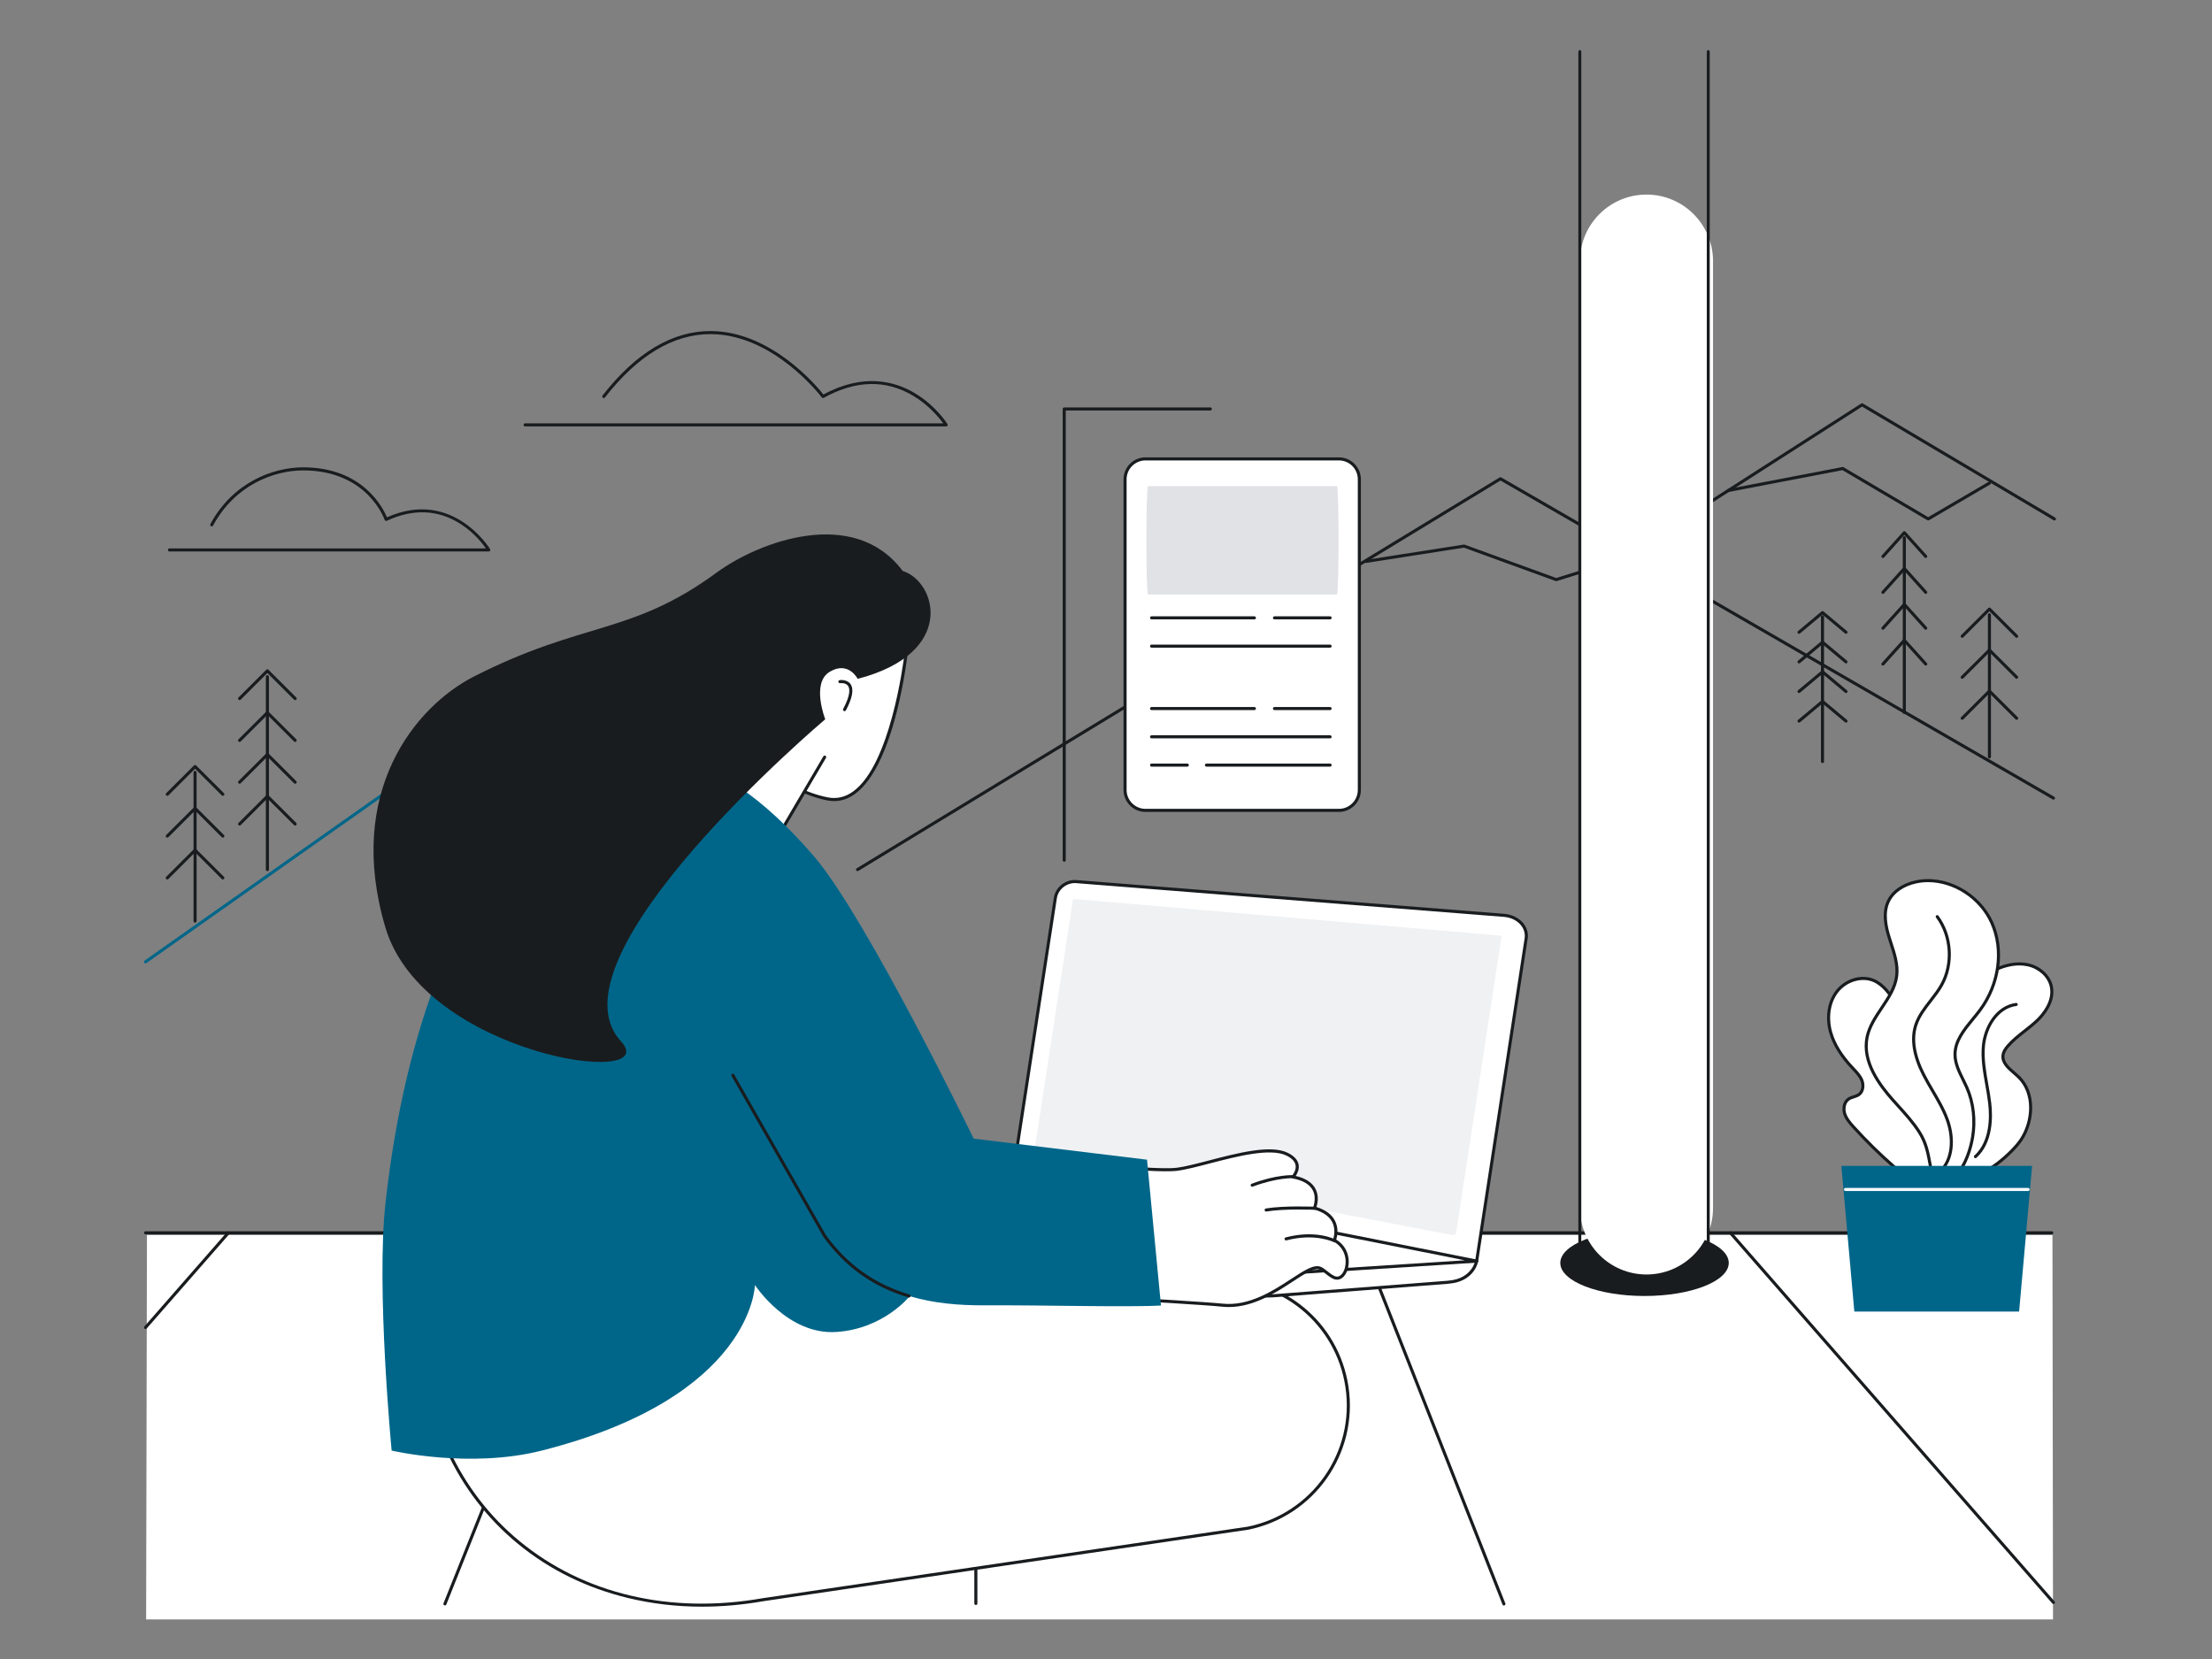 <svg width="320" height="240" viewBox="0 0 320 240" fill="none" xmlns="http://www.w3.org/2000/svg">
<rect x="0" y="0" width="320" height="240" fill="#808080" stroke="none"/>
<g clip-path="url(#clip0_4446_115141)">
<path d="M21.139 234.272L21.259 178.672H296.92L297 234.272H21.139Z" fill="white"/>
<path d="M296.817 178.565H21.057C20.934 178.565 20.835 178.467 20.835 178.343C20.835 178.221 20.934 178.122 21.057 178.122H296.817C296.941 178.122 297.04 178.221 297.04 178.343C297.04 178.467 296.941 178.565 296.817 178.565Z" fill="#191C1E"/>
<path d="M217.563 232.26C217.474 232.26 217.39 232.206 217.356 232.119L196.209 178.425C196.164 178.311 196.221 178.181 196.334 178.137C196.449 178.093 196.578 178.148 196.622 178.262L217.77 231.956C217.815 232.07 217.759 232.199 217.645 232.244C217.617 232.255 217.59 232.26 217.563 232.26Z" fill="#191C1E"/>
<path d="M297.064 232.043C297.002 232.043 296.941 232.017 296.897 231.967L250.158 178.49C250.076 178.398 250.086 178.257 250.179 178.177C250.271 178.096 250.412 178.105 250.494 178.198L297.232 231.675C297.312 231.766 297.302 231.906 297.209 231.988C297.167 232.025 297.116 232.043 297.064 232.043Z" fill="#191C1E"/>
<path d="M21.057 192.26C21.005 192.26 20.953 192.242 20.91 192.205C20.818 192.125 20.809 191.985 20.89 191.892L32.872 178.198C32.953 178.105 33.093 178.096 33.186 178.177C33.278 178.257 33.287 178.398 33.207 178.49L21.224 192.184C21.18 192.235 21.119 192.26 21.057 192.26Z" fill="#191C1E"/>
<path d="M141.174 232.187C141.052 232.187 140.952 232.087 140.952 231.964L140.933 178.344C140.933 178.221 141.032 178.122 141.154 178.122C141.277 178.122 141.377 178.221 141.377 178.344L141.395 231.964C141.395 232.087 141.297 232.187 141.174 232.187Z" fill="#191C1E"/>
<path d="M64.363 232.251C64.336 232.251 64.308 232.246 64.281 232.235C64.167 232.19 64.112 232.06 64.157 231.947L85.44 178.702C85.486 178.588 85.615 178.532 85.729 178.578C85.843 178.623 85.898 178.753 85.853 178.866L64.57 232.111C64.535 232.198 64.451 232.251 64.363 232.251Z" fill="#191C1E"/>
<path d="M124.056 126.021C123.981 126.021 123.908 125.983 123.866 125.914C123.803 125.809 123.836 125.673 123.941 125.609L216.945 69.069C217.014 69.027 217.102 69.025 217.172 69.065L297.175 115.264C297.282 115.324 297.318 115.46 297.257 115.566C297.194 115.673 297.059 115.709 296.952 115.648L217.064 69.517L124.171 125.989C124.136 126.01 124.095 126.021 124.056 126.021Z" fill="#191C1E"/>
<path d="M225.127 84.073C225.102 84.073 225.075 84.068 225.052 84.059L211.778 79.227L197.676 81.433C197.553 81.452 197.44 81.369 197.42 81.248C197.403 81.126 197.486 81.013 197.607 80.994L211.766 78.78C211.803 78.774 211.841 78.777 211.876 78.791L225.131 83.615L236.03 80.211C236.146 80.173 236.273 80.239 236.309 80.356C236.345 80.473 236.281 80.598 236.163 80.635L225.194 84.062C225.171 84.07 225.15 84.073 225.127 84.073Z" fill="#191C1E"/>
<path d="M236.674 79.739C236.602 79.739 236.53 79.703 236.488 79.637C236.421 79.534 236.451 79.397 236.554 79.33L269.254 58.373C269.324 58.327 269.414 58.327 269.486 58.369L297.316 74.88C297.423 74.942 297.457 75.078 297.394 75.184C297.332 75.289 297.196 75.323 297.092 75.261L269.378 58.82L236.794 79.704C236.756 79.728 236.714 79.739 236.674 79.739Z" fill="#191C1E"/>
<path d="M278.94 75.292C278.901 75.292 278.863 75.282 278.828 75.262L266.537 68.013L250.068 71.178C249.948 71.198 249.832 71.122 249.81 71C249.786 70.88 249.865 70.764 249.985 70.742L266.535 67.561C266.587 67.551 266.643 67.561 266.691 67.588L278.94 74.813L287.689 69.698C287.796 69.635 287.931 69.672 287.994 69.777C288.055 69.883 288.02 70.019 287.915 70.08L279.053 75.262C279.018 75.282 278.979 75.292 278.94 75.292Z" fill="#191C1E"/>
<path d="M21.048 139.368C20.978 139.368 20.91 139.335 20.866 139.273C20.796 139.174 20.82 139.034 20.92 138.964L77.548 99.038C77.632 98.98 77.746 98.985 77.823 99.052L115.91 132.441C116.003 132.522 116.011 132.663 115.931 132.755C115.85 132.846 115.71 132.856 115.618 132.776L77.661 99.502L21.176 139.326C21.137 139.354 21.092 139.368 21.048 139.368Z" fill="#006689"/>
<path d="M38.682 126.021C38.559 126.021 38.46 125.921 38.46 125.799V97.897C38.46 97.774 38.559 97.675 38.682 97.675C38.804 97.675 38.904 97.774 38.904 97.897V125.799C38.904 125.921 38.804 126.021 38.682 126.021Z" fill="#191C1E"/>
<path d="M34.661 101.281C34.604 101.281 34.547 101.259 34.504 101.215C34.417 101.129 34.417 100.989 34.504 100.901L38.523 96.891C38.61 96.805 38.75 96.805 38.837 96.891L42.856 100.901C42.943 100.989 42.943 101.129 42.857 101.215C42.77 101.303 42.629 101.303 42.542 101.216L38.68 97.362L34.818 101.216C34.774 101.259 34.718 101.281 34.661 101.281Z" fill="#191C1E"/>
<path d="M34.66 107.331C34.604 107.331 34.547 107.309 34.503 107.266C34.417 107.179 34.417 107.039 34.504 106.952L38.523 102.941C38.61 102.854 38.75 102.854 38.836 102.941L42.856 106.952C42.943 107.039 42.943 107.179 42.856 107.266C42.769 107.354 42.629 107.353 42.542 107.267L38.68 103.412L34.817 107.267C34.774 107.309 34.717 107.331 34.66 107.331Z" fill="#191C1E"/>
<path d="M34.66 113.38C34.604 113.38 34.547 113.358 34.503 113.315C34.417 113.228 34.417 113.087 34.504 113L38.523 108.99C38.61 108.903 38.75 108.903 38.836 108.99L42.856 113C42.943 113.087 42.943 113.228 42.856 113.315C42.769 113.402 42.629 113.402 42.542 113.315L38.68 109.461L34.817 113.315C34.774 113.358 34.717 113.38 34.66 113.38Z" fill="#191C1E"/>
<path d="M34.66 119.429C34.604 119.429 34.547 119.407 34.503 119.363C34.417 119.277 34.417 119.136 34.504 119.05L38.523 115.038C38.61 114.952 38.75 114.952 38.836 115.038L42.856 119.05C42.943 119.136 42.943 119.277 42.856 119.363C42.769 119.451 42.629 119.45 42.542 119.364L38.68 115.509L34.817 119.364C34.774 119.407 34.717 119.429 34.66 119.429Z" fill="#191C1E"/>
<path d="M28.224 133.47C28.101 133.47 28.002 133.371 28.002 133.248L27.998 111.742C27.998 111.62 28.097 111.52 28.22 111.52C28.343 111.52 28.442 111.62 28.442 111.742L28.446 133.248C28.446 133.37 28.346 133.47 28.224 133.47Z" fill="#191C1E"/>
<path d="M32.239 115.127C32.182 115.127 32.125 115.106 32.082 115.062L28.22 111.208L24.357 115.062C24.27 115.149 24.129 115.149 24.043 115.061C23.956 114.975 23.957 114.834 24.043 114.748L28.063 110.737C28.149 110.651 28.29 110.651 28.376 110.737L32.396 114.748C32.483 114.834 32.483 114.975 32.396 115.061C32.353 115.106 32.296 115.127 32.239 115.127Z" fill="#191C1E"/>
<path d="M32.239 121.176C32.182 121.176 32.125 121.154 32.082 121.111L28.22 117.257L24.357 121.111C24.27 121.198 24.129 121.198 24.043 121.111C23.956 121.024 23.957 120.883 24.043 120.796L28.063 116.786C28.149 116.699 28.29 116.699 28.376 116.786L32.396 120.796C32.483 120.883 32.483 121.024 32.396 121.111C32.353 121.154 32.296 121.176 32.239 121.176Z" fill="#191C1E"/>
<path d="M32.239 127.224C32.182 127.224 32.125 127.203 32.082 127.16L28.22 123.306L24.357 127.16C24.27 127.247 24.129 127.247 24.043 127.159C23.956 127.072 23.957 126.932 24.043 126.845L28.063 122.834C28.149 122.748 28.29 122.748 28.376 122.834L32.396 126.845C32.483 126.932 32.483 127.072 32.396 127.159C32.353 127.203 32.296 127.224 32.239 127.224Z" fill="#191C1E"/>
<path d="M263.652 110.386C263.53 110.386 263.429 110.287 263.429 110.164V89.226C263.429 89.103 263.53 89.003 263.652 89.003C263.774 89.003 263.875 89.103 263.875 89.226V110.164C263.875 110.287 263.774 110.386 263.652 110.386Z" fill="#191C1E"/>
<path d="M260.256 91.687C260.192 91.687 260.129 91.659 260.086 91.608C260.006 91.513 260.018 91.372 260.113 91.295L263.512 88.453C263.594 88.385 263.715 88.385 263.797 88.453L267.194 91.295C267.289 91.372 267.301 91.513 267.222 91.608C267.144 91.701 267.003 91.715 266.911 91.635L263.653 88.913L260.399 91.635C260.357 91.67 260.307 91.687 260.256 91.687Z" fill="#191C1E"/>
<path d="M260.256 95.971C260.192 95.971 260.129 95.944 260.086 95.892C260.006 95.798 260.018 95.657 260.113 95.579L263.512 92.738C263.594 92.669 263.715 92.669 263.797 92.738L267.194 95.579C267.289 95.657 267.301 95.798 267.222 95.892C267.144 95.986 267.003 95.999 266.911 95.92L263.653 93.198L260.399 95.92C260.357 95.954 260.307 95.971 260.256 95.971Z" fill="#191C1E"/>
<path d="M260.256 100.255C260.192 100.255 260.129 100.228 260.086 100.176C260.006 100.082 260.018 99.942 260.113 99.863L263.512 97.022C263.594 96.953 263.715 96.953 263.797 97.022L267.194 99.863C267.289 99.942 267.301 100.082 267.222 100.176C267.144 100.27 267.003 100.282 266.911 100.204L263.653 97.482L260.399 100.204C260.357 100.238 260.307 100.255 260.256 100.255Z" fill="#191C1E"/>
<path d="M267.052 104.54C267.002 104.54 266.952 104.523 266.911 104.488L263.653 101.766L260.399 104.488C260.304 104.567 260.165 104.554 260.086 104.46C260.006 104.366 260.018 104.226 260.113 104.147L263.512 101.307C263.594 101.238 263.715 101.238 263.797 101.307L267.194 104.147C267.289 104.226 267.301 104.366 267.222 104.46C267.177 104.513 267.115 104.54 267.052 104.54Z" fill="#191C1E"/>
<path d="M275.489 103.29C275.365 103.29 275.267 103.191 275.267 103.068V77.789C275.267 77.665 275.365 77.566 275.489 77.566C275.611 77.566 275.71 77.665 275.71 77.789V103.068C275.71 103.191 275.611 103.29 275.489 103.29Z" fill="#191C1E"/>
<path d="M272.393 80.723C272.341 80.723 272.287 80.705 272.246 80.665C272.153 80.585 272.146 80.443 272.228 80.352L275.324 76.912C275.41 76.819 275.572 76.819 275.656 76.912L278.752 80.352C278.834 80.443 278.827 80.585 278.736 80.665C278.644 80.748 278.505 80.741 278.422 80.649L275.491 77.392L272.56 80.649C272.515 80.7 272.454 80.723 272.393 80.723Z" fill="#191C1E"/>
<path d="M272.393 85.913C272.341 85.913 272.287 85.893 272.246 85.855C272.153 85.773 272.146 85.633 272.228 85.542L275.324 82.1C275.41 82.007 275.572 82.007 275.656 82.1L278.752 85.542C278.834 85.633 278.827 85.773 278.736 85.855C278.644 85.938 278.505 85.931 278.422 85.839L275.491 82.582L272.56 85.839C272.515 85.888 272.454 85.913 272.393 85.913Z" fill="#191C1E"/>
<path d="M272.393 91.101C272.341 91.101 272.287 91.082 272.246 91.044C272.153 90.962 272.146 90.822 272.228 90.73L275.324 87.29C275.41 87.196 275.572 87.196 275.656 87.29L278.752 90.73C278.834 90.822 278.827 90.962 278.736 91.044C278.644 91.126 278.505 91.119 278.422 91.028L275.491 87.77L272.56 91.028C272.515 91.076 272.454 91.101 272.393 91.101Z" fill="#191C1E"/>
<path d="M278.587 96.29C278.526 96.29 278.465 96.265 278.422 96.216L275.491 92.96L272.56 96.216C272.477 96.308 272.336 96.315 272.246 96.233C272.153 96.151 272.146 96.01 272.228 95.919L275.324 92.479C275.41 92.385 275.572 92.385 275.656 92.479L278.752 95.919C278.834 96.01 278.827 96.151 278.736 96.233C278.693 96.271 278.641 96.29 278.587 96.29Z" fill="#191C1E"/>
<path d="M287.801 109.716C287.678 109.716 287.58 109.616 287.58 109.494V88.944C287.58 88.821 287.678 88.721 287.801 88.721C287.923 88.721 288.023 88.821 288.023 88.944V109.494C288.023 109.616 287.923 109.716 287.801 109.716Z" fill="#191C1E"/>
<path d="M291.741 92.268C291.683 92.268 291.626 92.246 291.583 92.203L287.801 88.427L284.021 92.203C283.933 92.29 283.794 92.29 283.707 92.203C283.62 92.116 283.62 91.976 283.707 91.889L287.644 87.956C287.732 87.869 287.872 87.869 287.958 87.956L291.898 91.889C291.984 91.976 291.984 92.116 291.898 92.203C291.855 92.246 291.797 92.268 291.741 92.268Z" fill="#191C1E"/>
<path d="M291.741 98.199C291.683 98.199 291.626 98.177 291.583 98.135L287.801 94.358L284.021 98.135C283.933 98.221 283.794 98.221 283.707 98.134C283.62 98.047 283.62 97.907 283.707 97.82L287.644 93.887C287.732 93.801 287.872 93.801 287.958 93.887L291.898 97.82C291.984 97.907 291.984 98.047 291.898 98.134C291.855 98.177 291.797 98.199 291.741 98.199Z" fill="#191C1E"/>
<path d="M291.741 104.131C291.683 104.131 291.626 104.109 291.583 104.066L287.801 100.289L284.021 104.066C283.933 104.152 283.794 104.152 283.707 104.066C283.62 103.979 283.62 103.838 283.707 103.751L287.644 99.818C287.732 99.732 287.872 99.732 287.958 99.818L291.898 103.751C291.984 103.838 291.984 103.979 291.898 104.066C291.855 104.109 291.797 104.131 291.741 104.131Z" fill="#191C1E"/>
<path d="M136.875 61.69H75.967C75.844 61.69 75.745 61.591 75.745 61.467C75.745 61.344 75.844 61.245 75.967 61.245H136.453C135.902 60.488 134.405 58.62 132.084 57.24C128.129 54.888 123.784 54.993 119.171 57.552C119.073 57.606 118.951 57.581 118.885 57.491C118.818 57.401 112.029 48.435 102.93 48.336C102.879 48.336 102.828 48.336 102.776 48.336C97.39 48.336 92.257 51.417 87.516 57.495C87.441 57.591 87.301 57.609 87.204 57.534C87.108 57.459 87.091 57.318 87.166 57.221C91.995 51.03 97.247 47.891 102.775 47.891C102.83 47.891 102.883 47.891 102.937 47.893C111.588 47.988 118.167 55.867 119.122 57.073C124.978 53.895 129.53 55.2 132.326 56.868C135.376 58.685 136.997 61.242 137.064 61.349C137.107 61.418 137.108 61.505 137.07 61.575C137.03 61.645 136.955 61.69 136.875 61.69Z" fill="#191C1E"/>
<path d="M70.713 79.781H24.514C24.392 79.781 24.292 79.681 24.292 79.558C24.292 79.436 24.392 79.336 24.514 79.336H70.299C69.826 78.661 68.612 77.098 66.735 75.867C63.464 73.72 59.835 73.542 55.949 75.34C55.891 75.366 55.825 75.366 55.767 75.341C55.709 75.316 55.664 75.266 55.645 75.207C55.621 75.135 53.184 68.051 43.863 68.051C39.643 68.051 34.002 70.147 30.824 76.029C30.766 76.136 30.632 76.178 30.523 76.119C30.416 76.061 30.375 75.926 30.433 75.818C33.704 69.764 39.515 67.606 43.863 67.606C52.542 67.606 55.46 73.579 55.978 74.838C65.475 70.617 70.85 79.354 70.903 79.445C70.945 79.513 70.946 79.598 70.906 79.667C70.867 79.737 70.793 79.781 70.713 79.781Z" fill="#191C1E"/>
<path d="M250.091 182.705C250.091 185.345 244.636 187.485 237.906 187.485C231.175 187.485 225.72 185.345 225.72 182.705C225.72 180.065 231.175 177.925 237.906 177.925C244.636 177.925 250.091 180.065 250.091 182.705Z" fill="#191C1E"/>
<path d="M247.815 174.751C247.815 180.066 243.507 184.374 238.192 184.374C232.878 184.374 228.569 180.066 228.569 174.751V37.771C228.569 32.456 232.878 28.148 238.192 28.148C243.507 28.148 247.815 32.456 247.815 37.771V174.751Z" fill="white"/>
<path d="M237.836 185.919C232.506 185.919 228.332 183.513 228.332 180.44V7.527C228.332 7.367 228.427 7.238 228.545 7.238C228.664 7.238 228.758 7.367 228.758 7.527V180.44C228.758 183.097 232.915 185.343 237.836 185.343C242.756 185.343 246.913 183.097 246.913 180.44V7.527C246.913 7.367 247.01 7.238 247.126 7.238C247.245 7.238 247.34 7.367 247.34 7.527V180.44C247.34 183.513 243.166 185.919 237.836 185.919Z" fill="#191C1E"/>
<path d="M60.673 180.367L60.937 192.505C61.508 219.479 83.787 236.088 110.392 231.42L180.541 221.076C189.992 219.148 196.281 210.174 194.861 200.644C193.486 191.42 185.331 184.741 176.005 185.202L109.237 184.802L60.673 180.367Z" fill="white"/>
<path d="M60.9 180.612L61.159 192.5C61.422 204.932 66.403 215.753 75.183 222.971C84.494 230.623 96.984 233.547 110.354 231.202L180.509 220.856C189.831 218.953 196.043 210.089 194.64 200.677C193.276 191.524 185.267 184.967 176.016 185.424L109.234 185.025L60.9 180.612ZM101.557 232.429C97.908 232.429 94.346 232.015 90.904 231.186C84.874 229.735 79.49 227.086 74.901 223.314C66.019 216.014 60.981 205.074 60.715 192.51L60.451 180.373C60.45 180.309 60.475 180.249 60.521 180.205C60.568 180.163 60.63 180.141 60.693 180.147L109.256 184.582L176.006 184.98C185.477 184.512 193.683 191.231 195.08 200.611C196.518 210.257 190.151 219.341 180.585 221.294L110.424 231.64C107.424 232.166 104.464 232.429 101.557 232.429Z" fill="#191C1E"/>
<path d="M131.134 94.082C131.134 94.082 128.662 117.312 119.727 115.575C112.828 114.232 106.634 107.847 106.636 107.292C106.638 106.739 109.356 92.661 109.356 92.661L131.134 94.082Z" fill="white"/>
<path d="M106.86 107.278C107.13 108.062 113.144 114.068 119.77 115.357C121.077 115.611 122.322 115.311 123.469 114.463C128.755 110.557 130.648 96.279 130.888 94.288L109.538 92.895C108.463 98.468 106.902 106.697 106.86 107.278ZM120.667 115.89C120.344 115.89 120.017 115.857 119.686 115.793C112.941 114.48 106.412 108.107 106.415 107.292C106.418 106.733 108.86 94.061 109.139 92.619C109.16 92.509 109.263 92.438 109.372 92.439L131.149 93.861C131.21 93.864 131.266 93.893 131.304 93.939C131.344 93.986 131.362 94.045 131.356 94.106C131.284 94.775 129.546 110.525 123.732 114.82C122.77 115.531 121.743 115.89 120.667 115.89Z" fill="#191C1E"/>
<path d="M119.3 109.527L110.578 124.356L94.545 116.727L109.014 95.322L119.3 109.527Z" fill="white"/>
<path d="M110.578 124.578C110.547 124.578 110.514 124.571 110.484 124.557L94.45 116.928C94.391 116.9 94.348 116.848 94.331 116.786C94.314 116.723 94.326 116.657 94.363 116.604L108.831 95.197C108.899 95.097 109.038 95.069 109.14 95.138C109.242 95.207 109.268 95.344 109.199 95.446L94.874 116.638L110.491 124.069L119.109 109.415C119.171 109.31 119.308 109.274 119.414 109.336C119.519 109.398 119.554 109.534 119.492 109.64L110.77 124.469C110.728 124.538 110.655 124.578 110.578 124.578Z" fill="#191C1E"/>
<path d="M121.506 98.609C121.506 98.609 124.563 98.159 122.177 102.661L121.506 98.609Z" fill="white"/>
<path d="M122.176 102.883C122.141 102.883 122.105 102.875 122.072 102.858C121.964 102.8 121.922 102.666 121.98 102.557C123.062 100.518 122.958 99.619 122.681 99.223C122.33 98.723 121.545 98.829 121.537 98.83C121.416 98.846 121.304 98.763 121.286 98.641C121.268 98.52 121.352 98.408 121.474 98.39C121.516 98.383 122.533 98.243 123.043 98.966C123.552 99.688 123.327 100.966 122.373 102.766C122.333 102.84 122.256 102.883 122.176 102.883Z" fill="#191C1E"/>
<path d="M213.626 182.399L220.78 135.769C221.038 134.079 219.595 132.577 217.573 132.418L155.7 127.538C154.241 127.423 152.89 128.482 152.67 129.902L147.057 166.504C146.839 167.924 147.816 169.305 149.25 169.59L213.626 182.399Z" fill="white"/>
<path d="M213.628 182.621C213.616 182.621 213.605 182.62 213.595 182.618C213.472 182.6 213.389 182.487 213.408 182.365L220.561 135.734C220.662 135.079 220.479 134.418 220.048 133.873C219.491 133.17 218.583 132.72 217.558 132.639L155.685 127.76C154.347 127.656 153.093 128.63 152.892 129.935L147.277 166.537C147.078 167.84 147.983 169.111 149.296 169.373C149.415 169.396 149.494 169.513 149.47 169.633C149.445 169.754 149.33 169.833 149.208 169.807C147.667 169.501 146.602 168.003 146.839 166.47L152.454 129.867C152.688 128.338 154.149 127.192 155.719 127.316L217.593 132.197C218.741 132.287 219.762 132.798 220.396 133.597C220.904 134.24 221.12 135.023 220.999 135.802L213.847 182.433C213.83 182.542 213.735 182.621 213.628 182.621Z" fill="#191C1E"/>
<path d="M217.124 135.361L155.318 130.05C155.272 130.046 155.229 130.079 155.223 130.122L149.567 166.984C149.56 167.028 149.593 167.071 149.638 167.079L210.185 178.685C210.404 178.726 210.606 178.61 210.634 178.425L217.223 135.463C217.232 135.412 217.188 135.366 217.124 135.361Z" fill="#F0F1F3"/>
<path d="M178.439 186.913L120.7 173.691L121.377 171.191L213.616 182.446C213.262 183.962 211.956 185.109 210.206 185.401C209.967 185.44 209.718 185.473 209.46 185.499L184.87 187.406C182.943 187.602 180.683 187.428 178.439 186.913Z" fill="white"/>
<path d="M178.488 186.696C180.703 187.203 182.962 187.378 184.848 187.185L209.443 185.277C209.688 185.253 209.935 185.221 210.172 185.181C211.733 184.92 212.924 183.955 213.336 182.635L121.54 171.435L120.975 173.526L178.488 186.696ZM183.277 187.705C181.734 187.705 180.049 187.509 178.389 187.13L120.65 173.907C120.592 173.894 120.541 173.857 120.51 173.805C120.479 173.753 120.471 173.691 120.486 173.633L121.162 171.133C121.192 171.026 121.293 170.956 121.403 170.971L213.645 182.226C213.707 182.233 213.763 182.267 213.799 182.318C213.835 182.37 213.848 182.434 213.834 182.496C213.455 184.116 212.08 185.313 210.244 185.619C209.999 185.66 209.741 185.693 209.482 185.72L184.887 187.628C184.375 187.68 183.835 187.705 183.277 187.705Z" fill="#191C1E"/>
<path d="M181.557 184.482L121.378 171.191L141.779 168.135L213.624 182.437L181.557 184.482Z" fill="white"/>
<path d="M122.595 171.233L181.572 184.259L211.913 182.324L141.772 168.361L122.595 171.233ZM181.555 184.705C181.539 184.705 181.523 184.703 181.507 184.7L121.328 171.408C121.223 171.385 121.15 171.291 121.154 171.184C121.157 171.076 121.237 170.987 121.343 170.971L141.746 167.917C141.771 167.913 141.796 167.914 141.821 167.918L213.665 182.22C213.774 182.241 213.851 182.341 213.844 182.452C213.835 182.564 213.746 182.652 213.636 182.66L181.569 184.705C181.565 184.705 181.56 184.705 181.555 184.705Z" fill="#191C1E"/>
<path d="M170.465 180.395L138.649 173.507L150.502 171.69L184.589 178.651L170.465 180.395Z" fill="#F0F1F3"/>
<path d="M163.456 187.93C163.456 187.93 174.533 188.566 176.819 188.811C183.462 189.522 188.857 182.503 191.03 183.489C191.761 183.82 192.622 184.902 193.425 184.906C194.978 184.914 195.895 181.007 193.04 179.426C193.04 179.426 194.45 175.941 190.156 174.758C190.156 174.758 191.751 171.137 187.048 170.262C187.048 170.262 188.92 168.284 186.172 166.959C182.704 165.288 174.278 168.619 170.31 169.148C168.195 169.429 161.781 168.829 161.781 168.829L163.456 187.93Z" fill="white"/>
<path d="M163.66 187.72C165.143 187.805 174.743 188.366 176.841 188.59C180.691 189.002 184.206 186.705 186.769 185.028C188.717 183.755 190.123 182.835 191.122 183.287C191.428 183.426 191.735 183.67 192.06 183.928C192.527 184.299 193.01 184.681 193.426 184.685C193.426 184.685 193.428 184.685 193.429 184.685C193.908 184.685 194.362 184.167 194.564 183.397C194.89 182.147 194.512 180.495 192.932 179.621C192.834 179.567 192.793 179.448 192.834 179.344C192.839 179.331 193.345 178.038 192.744 176.831C192.315 175.964 191.423 175.339 190.097 174.973C190.035 174.955 189.984 174.912 189.957 174.855C189.927 174.796 189.927 174.728 189.953 174.67C189.958 174.657 190.519 173.34 189.906 172.18C189.452 171.326 188.477 170.754 187.007 170.48C186.927 170.466 186.861 170.409 186.836 170.331C186.811 170.253 186.831 170.169 186.887 170.11C186.893 170.103 187.576 169.363 187.426 168.555C187.325 168.013 186.87 167.544 186.075 167.159C183.744 166.036 178.899 167.298 175.006 168.31C173.239 168.77 171.571 169.204 170.339 169.368C168.444 169.621 163.274 169.186 162.026 169.075L163.66 187.72ZM177.764 189.083C177.444 189.083 177.12 189.067 176.794 189.032C174.541 188.791 163.553 188.158 163.443 188.152C163.333 188.146 163.243 188.06 163.234 187.95L161.56 168.85C161.554 168.784 161.578 168.718 161.626 168.672C161.672 168.626 161.736 168.603 161.802 168.609C161.866 168.615 168.216 169.203 170.28 168.928C171.484 168.768 173.141 168.337 174.895 167.88C179.064 166.795 183.791 165.565 186.268 166.759C187.199 167.209 187.737 167.787 187.864 168.477C187.989 169.159 187.677 169.771 187.442 170.117C188.858 170.443 189.82 171.068 190.299 171.977C190.853 173.024 190.601 174.137 190.446 174.613C191.776 175.023 192.684 175.704 193.144 176.638C193.697 177.754 193.444 178.89 193.309 179.327C194.961 180.337 195.351 182.137 194.993 183.51C194.736 184.494 194.122 185.128 193.429 185.128C193.427 185.128 193.426 185.128 193.423 185.128C192.853 185.125 192.309 184.694 191.784 184.276C191.481 184.035 191.196 183.808 190.939 183.692C190.163 183.34 188.702 184.294 187.012 185.4C184.606 186.975 181.381 189.083 177.764 189.083Z" fill="#191C1E"/>
<path d="M193.08 179.73C193.046 179.73 193.011 179.721 192.979 179.704C192.951 179.69 190.283 178.342 186.106 179.438C185.987 179.469 185.865 179.398 185.835 179.28C185.805 179.161 185.874 179.04 185.993 179.009C190.348 177.866 193.07 179.251 193.184 179.31C193.293 179.368 193.335 179.501 193.278 179.61C193.239 179.685 193.16 179.73 193.08 179.73Z" fill="#191C1E"/>
<path d="M183.165 175.266C183.059 175.266 182.965 175.189 182.946 175.08C182.926 174.959 183.008 174.845 183.129 174.824C185.764 174.38 190.105 174.568 190.288 174.577C190.411 174.582 190.506 174.686 190.499 174.809C190.494 174.931 190.39 175.031 190.267 175.021C190.223 175.019 185.79 174.825 183.202 175.263C183.191 175.265 183.177 175.266 183.165 175.266Z" fill="#191C1E"/>
<path d="M181.15 171.678C181.061 171.678 180.976 171.623 180.943 171.535C180.898 171.42 180.956 171.292 181.072 171.248C184.66 169.894 187.001 169.996 187.099 170.001C187.222 170.007 187.315 170.111 187.309 170.234C187.303 170.356 187.2 170.453 187.077 170.445C187.053 170.441 184.721 170.346 181.229 171.664C181.202 171.674 181.176 171.678 181.15 171.678Z" fill="#191C1E"/>
<path d="M131.6 187.512C131.6 187.512 127.866 192.239 120.988 192.692C113.934 193.156 109.212 185.898 109.212 185.898C109.212 185.898 108.971 202.09 78.381 209.848C67.91 212.503 56.657 209.848 56.657 209.848C56.657 209.848 54.394 186.295 55.774 173.948C58.641 148.301 66.553 129.17 77.345 118.651C90.866 105.47 103.044 106.871 117.701 123.813C125.231 132.515 140.857 164.721 140.857 164.721L165.932 167.767L167.954 188.862C163.21 189.135 150.522 188.787 142.533 188.836C138.554 188.86 134.958 188.511 131.6 187.512Z" fill="#006689"/>
<path d="M131.505 187.707C131.483 187.707 131.462 187.704 131.441 187.698C126.313 186.172 122.279 183.299 119.106 178.915C119.102 178.908 119.097 178.902 119.094 178.895L105.831 155.66C105.77 155.553 105.807 155.417 105.913 155.356C106.02 155.295 106.155 155.332 106.217 155.439L119.473 178.664C122.584 182.961 126.54 185.777 131.568 187.271C131.685 187.307 131.753 187.431 131.717 187.548C131.689 187.644 131.6 187.707 131.505 187.707Z" fill="#191C1E"/>
<path d="M130.589 82.598C135.464 84.113 138.477 94.462 124.077 98.206C124.077 98.206 122.744 95.562 120.033 97.183C117.32 98.805 119.384 104.054 119.384 104.054C119.384 104.054 78.616 138.469 89.825 150.63C96.211 157.56 61.248 152.651 55.758 134.187C49.92 114.55 60.093 102.192 68.539 97.882C84.358 89.808 91.287 91.918 103.67 82.834C109.764 78.363 123.522 73.159 130.589 82.598Z" fill="#191C1E"/>
<path d="M268.119 163.007C267.598 162.431 267.072 161.822 266.851 161.078C266.628 160.335 266.794 159.418 267.438 158.984C267.895 158.678 268.507 158.659 268.944 158.327C269.542 157.874 269.619 156.97 269.339 156.276C269.058 155.581 268.507 155.04 267.993 154.494C266.6 153.012 265.381 151.302 264.83 149.345C264.279 147.388 264.471 145.15 265.681 143.517C266.894 141.883 269.221 141.044 271.088 141.857C272.465 142.458 273.366 143.776 274.195 145.028C276.279 148.188 278.374 151.362 279.956 154.801C281.539 158.239 282.601 161.979 282.504 165.763C282.47 167.139 282.27 168.547 281.608 169.755C280.946 170.963 279.755 171.945 278.381 172.066C276.161 172.261 275.311 169.934 273.899 168.698C271.864 166.917 269.932 165.014 268.119 163.007Z" fill="white"/>
<path d="M268.286 162.858C270.094 164.858 272.03 166.765 274.049 168.531C274.483 168.911 274.866 169.391 275.236 169.856C276.104 170.943 276.928 171.968 278.364 171.844C279.562 171.739 280.732 170.898 281.415 169.647C281.967 168.642 282.243 167.406 282.284 165.756C282.37 162.379 281.52 158.725 279.756 154.893C278.178 151.463 276.06 148.253 274.011 145.15C273.277 144.038 272.362 142.653 271.001 142.06C269.32 141.327 267.064 142.025 265.862 143.648C264.771 145.119 264.466 147.227 265.045 149.284C265.519 150.963 266.536 152.617 268.157 154.341L268.304 154.496C268.783 155.001 269.277 155.525 269.547 156.191C269.847 156.938 269.783 157.971 269.081 158.503C268.821 158.699 268.523 158.794 268.233 158.887C267.988 158.965 267.757 159.039 267.565 159.168C266.99 159.554 266.879 160.388 267.064 161.014C267.269 161.695 267.759 162.275 268.286 162.858ZM278.12 172.299C276.617 172.299 275.739 171.199 274.889 170.133C274.513 169.663 274.16 169.219 273.755 168.865C271.725 167.088 269.774 165.167 267.955 163.155C267.394 162.533 266.87 161.911 266.639 161.141C266.414 160.384 266.528 159.328 267.316 158.8C267.561 158.636 267.834 158.548 268.099 158.464C268.364 158.379 268.614 158.299 268.812 158.149C269.338 157.751 269.373 156.947 269.133 156.358C268.897 155.769 268.431 155.278 267.981 154.802L267.834 154.645C266.164 152.868 265.111 151.153 264.619 149.405C264.002 147.216 264.334 144.965 265.505 143.384C266.848 141.571 269.288 140.828 271.179 141.652C272.662 142.299 273.615 143.744 274.381 144.905C276.439 148.022 278.567 151.246 280.161 154.707C281.952 158.6 282.816 162.322 282.729 165.767C282.684 167.491 282.391 168.791 281.805 169.861C281.05 171.239 279.747 172.169 278.403 172.287C278.307 172.295 278.211 172.299 278.12 172.299Z" fill="#191C1E"/>
<path d="M292.423 164.817C294.214 162.081 294.366 158.052 292.006 155.786C291.041 154.859 289.606 153.99 289.768 152.663C289.831 152.145 290.149 151.694 290.491 151.3C291.719 149.89 293.369 148.917 294.72 147.625C296.07 146.332 297.158 144.487 296.745 142.665C296.389 141.095 294.941 139.921 293.369 139.574C291.795 139.227 290.135 139.6 288.676 140.28C284.291 142.32 281.562 146.958 280.641 151.702C279.719 156.446 280.346 161.34 281.078 166.117C281.244 167.189 281.43 168.3 282.045 169.195C284.544 172.828 290.899 167.149 292.423 164.817Z" fill="white"/>
<path d="M292.129 139.665C290.837 139.665 289.633 140.08 288.768 140.481C284.828 142.314 281.871 146.525 280.858 151.745C279.949 156.425 280.547 161.198 281.298 166.083C281.45 167.071 281.622 168.19 282.227 169.069C282.723 169.79 283.418 170.156 284.293 170.156C284.304 170.156 284.316 170.156 284.329 170.156C287.038 170.125 290.99 166.604 292.236 164.697C293.891 162.167 294.2 158.202 291.853 155.947C291.662 155.764 291.456 155.586 291.237 155.396C290.378 154.654 289.403 153.813 289.547 152.636C289.622 152.029 290.001 151.526 290.323 151.155C291.051 150.32 291.929 149.629 292.781 148.963C293.383 148.489 294.008 147.999 294.566 147.465C295.316 146.746 297.01 144.845 296.526 142.714C296.21 141.319 294.922 140.144 293.32 139.791C292.92 139.703 292.52 139.665 292.129 139.665ZM284.291 170.6C283.262 170.6 282.445 170.17 281.862 169.321C281.199 168.357 281.01 167.134 280.859 166.151C280.103 161.225 279.499 156.411 280.421 151.66C281.462 146.301 284.512 141.971 288.581 140.079C289.77 139.526 291.575 138.951 293.417 139.358C295.181 139.747 296.606 141.056 296.961 142.616C297.494 144.968 295.678 147.014 294.873 147.786C294.299 148.334 293.666 148.832 293.055 149.312C292.218 149.966 291.357 150.643 290.658 151.446C290.378 151.769 290.047 152.203 289.987 152.69C289.873 153.633 290.713 154.359 291.527 155.06C291.74 155.245 291.961 155.436 292.161 155.626C294.674 158.041 294.364 162.257 292.609 164.94C291.363 166.843 287.314 170.566 284.333 170.6C284.319 170.6 284.306 170.6 284.291 170.6Z" fill="#191C1E"/>
<path d="M285.777 167.548C285.717 167.548 285.655 167.523 285.612 167.475C285.53 167.385 285.537 167.244 285.627 167.161C287.889 165.108 287.848 161.558 287.623 159.624C287.521 158.738 287.36 157.837 287.206 156.965C286.879 155.13 286.542 153.233 286.707 151.338C286.952 148.52 288.727 145.468 291.648 145.088C291.768 145.072 291.88 145.158 291.895 145.28C291.912 145.401 291.826 145.513 291.704 145.529C289.019 145.879 287.38 148.735 287.148 151.376C286.989 153.213 287.322 155.081 287.642 156.887C287.799 157.766 287.96 158.673 288.065 159.573C288.299 161.592 288.334 165.303 285.927 167.491C285.883 167.529 285.829 167.548 285.777 167.548Z" fill="#191C1E"/>
<path d="M284.546 157.367C283.856 155.785 282.82 154.258 282.822 152.532C282.828 150.033 284.94 148.14 286.433 146.133C289.108 142.538 289.97 137.513 288.121 133.434C286.269 129.354 281.528 126.626 277.148 127.584C275.561 127.931 273.997 128.798 273.246 130.238C272.384 131.896 272.759 133.912 273.317 135.695C273.876 137.478 274.607 139.294 274.388 141.15C273.999 144.441 270.779 146.785 270.104 150.029C269.403 153.399 271.612 156.645 273.904 159.214C275.194 160.662 276.559 162.076 277.615 163.711C278.827 165.585 278.97 167.258 279.392 169.366C279.842 171.611 281.354 171.87 282.828 170.258C284.222 168.733 285.014 166.56 285.36 164.555C285.773 162.147 285.527 159.614 284.546 157.367Z" fill="white"/>
<path d="M278.929 127.616C278.347 127.616 277.767 127.677 277.198 127.801C275.455 128.183 274.088 129.108 273.446 130.341C272.575 132.01 273.035 134.044 273.531 135.629C273.611 135.885 273.695 136.141 273.779 136.398C274.283 137.942 274.804 139.538 274.61 141.176C274.4 142.954 273.386 144.467 272.404 145.932C271.535 147.229 270.635 148.572 270.324 150.074C269.599 153.557 272.116 156.875 274.071 159.067C274.288 159.312 274.51 159.556 274.731 159.801C275.806 160.989 276.917 162.218 277.804 163.591C278.842 165.197 279.112 166.649 279.422 168.33C279.482 168.651 279.543 168.982 279.612 169.323C279.804 170.276 280.202 170.883 280.737 171.032C281.286 171.186 281.987 170.848 282.665 170.109C284.29 168.331 284.913 165.843 285.142 164.518C285.557 162.094 285.274 159.586 284.344 157.456C284.175 157.07 283.982 156.679 283.796 156.3C283.208 155.112 282.601 153.884 282.601 152.532C282.605 150.491 283.946 148.857 285.241 147.278C285.585 146.86 285.938 146.428 286.256 146.001C289.021 142.286 289.672 137.389 287.919 133.526C286.309 129.976 282.583 127.616 278.929 127.616ZM281.015 171.513C280.879 171.513 280.747 171.496 280.618 171.46C279.913 171.264 279.402 170.536 279.175 169.41C279.108 169.066 279.047 168.735 278.985 168.411C278.682 166.776 278.422 165.365 277.43 163.832C276.563 162.49 275.464 161.275 274.402 160.099C274.181 159.854 273.959 159.609 273.738 159.363C271.72 157.099 269.125 153.664 269.889 149.983C270.218 148.396 271.141 147.018 272.036 145.685C273.031 144.199 273.972 142.795 274.169 141.124C274.35 139.584 273.846 138.034 273.356 136.535C273.271 136.277 273.187 136.019 273.107 135.762C272.585 134.094 272.106 131.948 273.051 130.136C273.755 128.786 275.231 127.776 277.103 127.367C281.442 126.418 286.372 129.042 288.323 133.343C290.142 137.351 289.471 142.424 286.614 146.266C286.288 146.702 285.931 147.138 285.585 147.56C284.339 149.079 283.05 150.65 283.046 152.533C283.044 153.781 283.628 154.962 284.194 156.103C284.381 156.487 284.579 156.883 284.752 157.278C285.715 159.488 286.009 162.085 285.579 164.592C285.343 165.966 284.694 168.547 282.992 170.409C282.33 171.133 281.641 171.513 281.015 171.513Z" fill="#191C1E"/>
<path d="M280.96 169.404C280.907 169.404 280.857 169.386 280.813 169.349C280.72 169.269 280.711 169.129 280.793 169.036C282.451 167.128 282.264 164.239 281.536 162.172C281.009 160.675 280.187 159.271 279.391 157.913C278.948 157.159 278.491 156.378 278.086 155.586C276.649 152.776 276.263 150.301 276.934 148.228C277.376 146.871 278.26 145.733 279.115 144.632C279.669 143.918 280.241 143.18 280.684 142.395C282.344 139.436 282.093 135.466 280.074 132.74C280 132.641 280.021 132.502 280.119 132.43C280.219 132.356 280.357 132.377 280.43 132.475C282.551 135.338 282.814 139.506 281.071 142.612C280.613 143.426 280.03 144.178 279.466 144.905C278.596 146.024 277.773 147.082 277.358 148.366C276.722 150.322 277.1 152.684 278.482 155.384C278.881 156.165 279.335 156.94 279.774 157.688C280.581 159.065 281.414 160.488 281.955 162.024C282.725 164.21 282.912 167.276 281.127 169.327C281.084 169.378 281.022 169.404 280.96 169.404Z" fill="#191C1E"/>
<path d="M266.38 168.658H293.977L292.097 189.737H268.259L266.38 168.658Z" fill="#006689"/>
<path d="M293.396 172.299H266.982C266.862 172.299 266.76 172.2 266.76 172.077C266.76 171.954 266.862 171.855 266.982 171.855H293.396C293.518 171.855 293.618 171.954 293.618 172.077C293.618 172.2 293.518 172.299 293.396 172.299Z" fill="white"/>
<path d="M193.697 117.234H165.713C164.082 117.234 162.759 115.911 162.759 114.28V69.341C162.759 67.71 164.082 66.387 165.713 66.387H193.697C195.33 66.387 196.653 67.71 196.653 69.341V114.28C196.653 115.911 195.33 117.234 193.697 117.234Z" fill="white"/>
<path d="M165.713 66.608C164.206 66.608 162.98 67.834 162.98 69.34V114.28C162.98 115.785 164.206 117.011 165.713 117.011H193.697C195.202 117.011 196.429 115.785 196.429 114.28V69.34C196.429 67.834 195.202 66.608 193.697 66.608H165.713ZM193.697 117.456H165.713C163.961 117.456 162.535 116.031 162.535 114.28V69.34C162.535 67.59 163.961 66.164 165.713 66.164H193.697C195.448 66.164 196.873 67.59 196.873 69.34V114.28C196.873 116.031 195.448 117.456 193.697 117.456Z" fill="#191C1E"/>
<path d="M193.406 70.323H166.076C165.947 70.323 165.841 73.798 165.841 78.164C165.841 82.486 165.947 86.005 166.076 86.005H193.406C193.537 86.005 193.641 82.486 193.641 78.164C193.641 73.798 193.537 70.323 193.406 70.323Z" fill="#E1E2E5"/>
<path d="M192.419 89.604H184.372C184.25 89.604 184.151 89.504 184.151 89.382C184.151 89.259 184.25 89.159 184.372 89.159H192.419C192.542 89.159 192.641 89.259 192.641 89.382C192.641 89.504 192.542 89.604 192.419 89.604Z" fill="#191C1E"/>
<path d="M181.468 89.604H166.591C166.47 89.604 166.369 89.504 166.369 89.381C166.369 89.258 166.47 89.159 166.591 89.159H181.468C181.591 89.159 181.69 89.258 181.69 89.381C181.69 89.504 181.591 89.604 181.468 89.604Z" fill="#191C1E"/>
<path d="M192.419 93.694H166.59C166.467 93.694 166.368 93.595 166.368 93.472C166.368 93.349 166.467 93.25 166.59 93.25H192.419C192.542 93.25 192.641 93.349 192.641 93.472C192.641 93.595 192.542 93.694 192.419 93.694Z" fill="#191C1E"/>
<path d="M192.419 102.724H184.372C184.25 102.724 184.151 102.626 184.151 102.502C184.151 102.38 184.25 102.281 184.372 102.281H192.419C192.542 102.281 192.641 102.38 192.641 102.502C192.641 102.626 192.542 102.724 192.419 102.724Z" fill="#191C1E"/>
<path d="M181.468 102.725H166.591C166.47 102.725 166.369 102.626 166.369 102.503C166.369 102.38 166.47 102.28 166.591 102.28H181.468C181.591 102.28 181.69 102.38 181.69 102.503C181.69 102.626 181.591 102.725 181.468 102.725Z" fill="#191C1E"/>
<path d="M192.419 106.815H166.59C166.467 106.815 166.368 106.716 166.368 106.593C166.368 106.471 166.467 106.371 166.59 106.371H192.419C192.542 106.371 192.641 106.471 192.641 106.593C192.641 106.716 192.542 106.815 192.419 106.815Z" fill="#191C1E"/>
<path d="M192.42 110.907H174.529C174.406 110.907 174.307 110.807 174.307 110.685C174.307 110.561 174.406 110.463 174.529 110.463H192.42C192.543 110.463 192.642 110.561 192.642 110.685C192.642 110.807 192.543 110.907 192.42 110.907Z" fill="#191C1E"/>
<path d="M171.766 110.906H166.591C166.469 110.906 166.369 110.806 166.369 110.684C166.369 110.561 166.469 110.462 166.591 110.462H171.766C171.888 110.462 171.987 110.561 171.987 110.684C171.987 110.806 171.888 110.906 171.766 110.906Z" fill="#191C1E"/>
<path d="M153.957 124.665C153.833 124.665 153.734 124.566 153.734 124.444V59.164C153.734 59.041 153.833 58.942 153.957 58.942H175.094C175.216 58.942 175.315 59.041 175.315 59.164C175.315 59.286 175.216 59.386 175.094 59.386H154.178V124.444C154.178 124.566 154.08 124.665 153.957 124.665Z" fill="#191C1E"/>
</g>
<defs>
<clipPath id="clip0_4446_115141">
<rect width="320" height="240" fill="white"/>
</clipPath>
</defs>
</svg>
